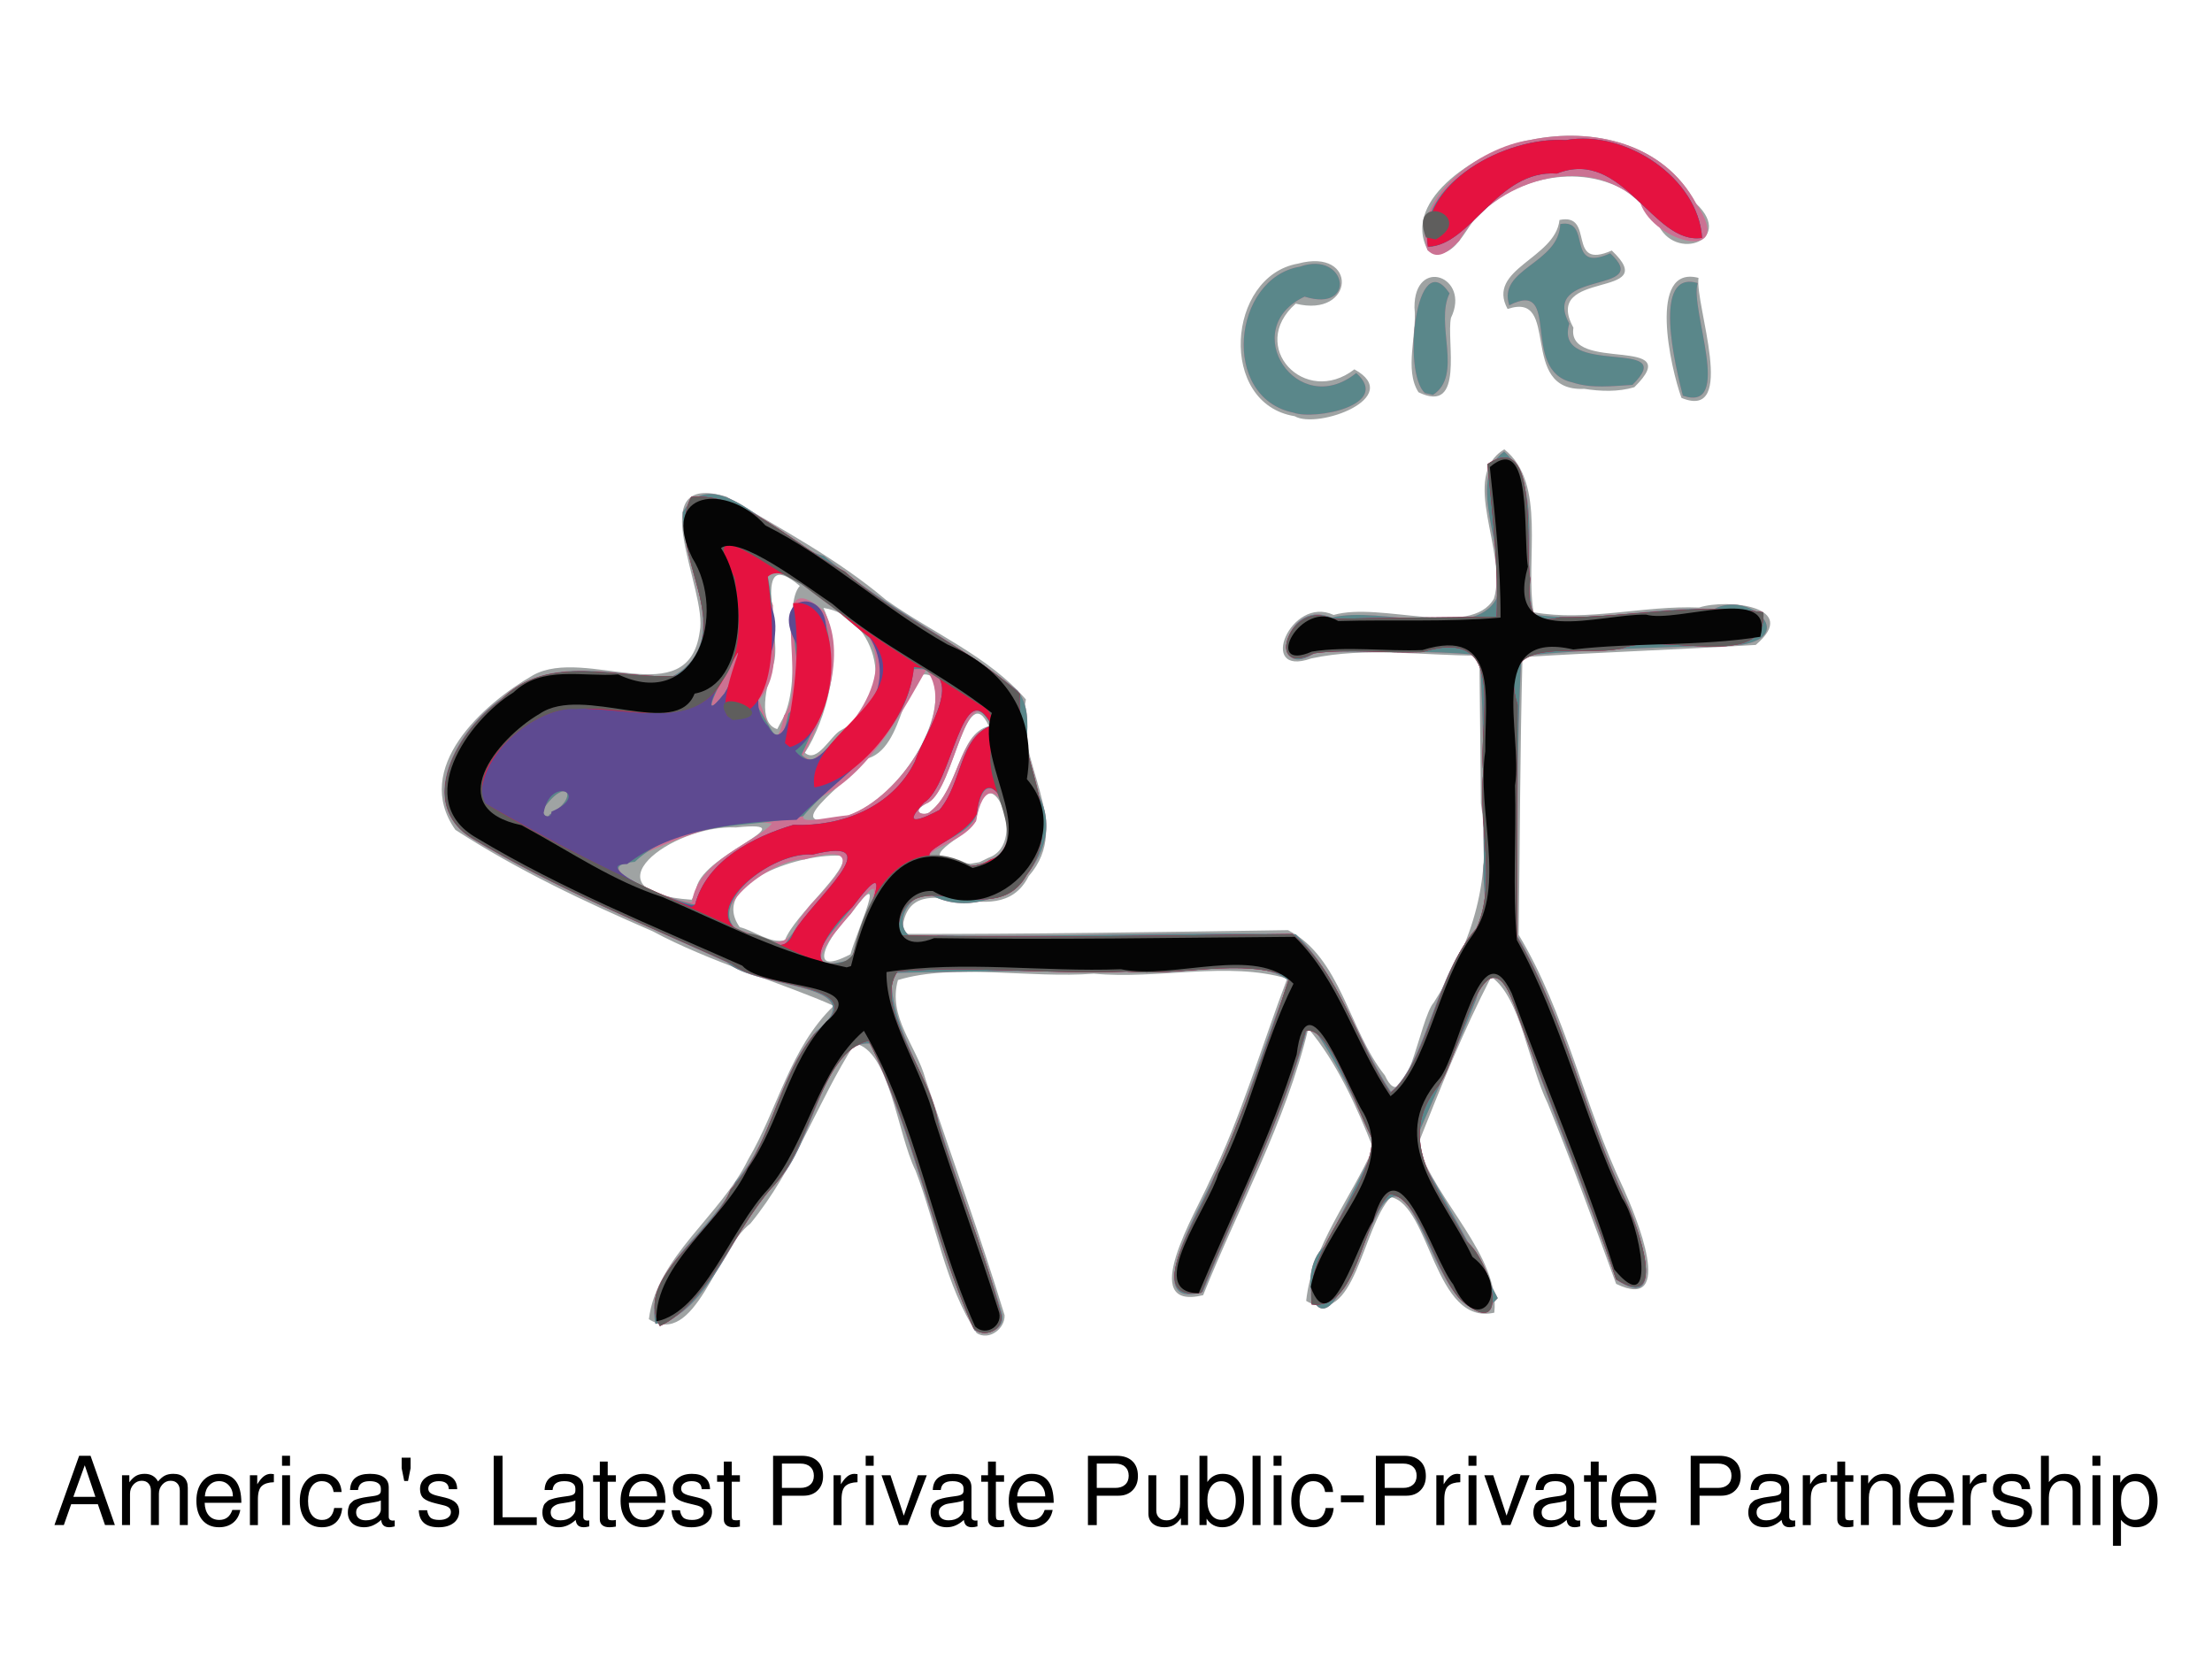 <?xml version="1.0" encoding="UTF-8" standalone="no"?>
<!-- Created with Inkscape (http://www.inkscape.org/) -->
<svg id="svg2985" xmlns:rdf="http://www.w3.org/1999/02/22-rdf-syntax-ns#" xmlns="http://www.w3.org/2000/svg" height="768px" width="1024px" version="1.1" xmlns:cc="http://creativecommons.org/ns#" xmlns:dc="http://purl.org/dc/elements/1.1/">
 <defs id="defs2987"></defs>
 <g id="layer1">
  <g id="g3010" transform="translate(22.359,-24)">
   <path id="path3024" fill="#9fa3a3" d="m429.75,641.11c-14.449-21.963-18.746-50.409-28.274-75.191-8.506-17.278-12.001-55.804-28.104-58.855-17.318,27.071-27.692,58.193-48.341,83.342-15.808,12.076-25.418,57.689-47.017,44.301,3.622-28.896,33.296-48.002,45.997-73.991,13.699-23.225,19.273-51.576,39.586-71.108-21.761-9.767-58.069-20.537-83.737-34.465-31.489-13.628-62.615-28.311-91.408-46.986-20.2-28.607,12.625-58.187,36.006-71.609,24.417-13.533,71.786,18.111,77.106-20.101,3.981-19.01-27.811-74.64,12.419-62.49,25.262,14.914,51.234,28.696,73.761,47.709,21.473,15.33,47.551,26.046,64.82,46.139-5.979,28.266,22.729,57.458,1.268,81.819-14.787,29.303-56.553-9.709-58.685,26.721,59.584,0.073,119.18-0.854,178.75-1.757,24.513,12.62,28.123,46.406,44.855,67.248,9.633,21.166,16.089-26.507,22.586-33.667,18.457-28.956,27.063-57.308,21.866-92.314-0.227-22.786-0.471-45.573-0.706-68.359-25.931,0.073-52.493-4.176-77.905,1.323-25.284,9.024-9.5-29.491,10.45-20.146,21.829-6.299,63.458,11.018,74.173-7.523,6.582-21.594-16.191-56.562,4.83-69.153,19.883,15.872,9.431,51.405,13.56,75.418,24.778,4.474,51.126-3.231,76.565-2.174,12.913-4.196,47.384-0.62,26.263,17.307-35.935,2.172-72.015,3.395-107.98,5.663-1.137,42.834-1.207,85.69-1.766,128.53,21.847,36.404,30.168,79.043,48.432,117.25,5.801,12.751,24.542,57.817-3.315,44.354-10.177-27.86-20.438-55.926-31.676-83.549-8.832-17.989-12.482-49.139-26.151-58.582-12.966,25.029-23.613,51.53-33.977,77.76,8.346,26.387,38.149,51.391,35.408,77.7-27.765,6.295-29.646-49.831-47.905-53.5-13.248,13.703-16.662,61.528-39.192,48.033,2.764-25.681,20.738-47.298,30.972-70.718-7.53-19.182-16.936-39.943-29.986-55.34-10.39,43.213-32.237,82.462-48.675,123.43-31.05,7.547-3.298-38.421,2.809-52.413,14.864-30.145,24.346-63.312,36.104-94.132-27.123-8.184-60.244,0.505-89.542-2.301-29.373,2.328-64.769-4.938-90.653,2.953-4.867,17.108,8.543,30.341,12.759,45.908,12.274,36.368,25.385,72.614,36.602,109.24,0.321,6.247-7.252,11.997-12.951,8.271zm-58.39-175.36c3.206-11.769,18.373-43.636-0.026-18.488-9.286,8.842-21.96,30.022,0.026,18.488zm-30.36-6.52c4.493-11.796,30.201-32.63,26.691-38.983-17.723-1.818-62.389,12.162-47.608,32.953,6.5,1.546,14.251,7.849,20.917,6.03zm-41.04-22.845c-0.198-15.922,53.893-32.992,18.41-29.333-29.94-1.412-71.162,30.107-20.539,33.457l2.129-4.124zm135.16-15.246c20.049-6.873-1.202-51.586-5.668-17.057-9.878,11.444-30.806,17.594-2.539,19.769l4.168-0.722,4.04-1.989zm-183.12-9.57zm118.7-10.178c23.482-8.12,46.791-45.822,38.217-64.348-13.789-7.194-11.201,34.651-30.92,38.389-6.182,9.974-45.82,36.135-7.297,25.959zm37.629-1.745c13.538-10.352,12.75-35.943,27.097-39.493-10.425-22.658-16.208,28.095-27.919,35.296-9.829,4.602-1.301,6.82,0.822,4.197zm-168.33-8.64zm-14-10zm140.84-18.925c27.472-14.223,16.556-53.025-7.99-56.649,10.244,22.073,0.795,52.579-8.595,67.041,5.704,5.07,11.834-7.836,16.585-10.392zm-125.34,8.92zm99-15.281c8.713-18.907-0.529-51.751,7.407-60.475-22.877-19.292-8.447,21.04-11.912,35.3-3.814,11.196-7.73,28.259,1.46,30.977l3.045-5.801h-0zm-29.5-10.4zm5-67.26zm261-61.387c-35.549-5.692-31.504-64.84,1.482-70.628,28.114-7.618,26.402,25.368-1.01,18.522-22.485,19.785,4.266,48.107,27.149,30.41,23.5,12.94-17.05,27.95-27.62,21.7zm179.05-8.471c-5.053-13.784-15.787-61.69,7.88-55.566-1.744,12.132,18.356,66.38-7.88,55.566zm-121.74-2.619c-6.724-10.37-0.564-26.886-1.867-39.238-0.107-23.868,26.237-14.334,16.891,4.822-2.215,10.679,6.49,44.953-15.024,34.416zm76.69-1.58c-30.915,1.5-10.437-45.44-35.447-36.958-10.115-18.547,22.165-23.319,24.022-41.215,16.816-3.5,2.84,23.564,24.218,14.146,24.216,22.893-32.871,8.15-17.767,35.725-3.373,21.181,53.078,3.083,28.197,27.554-7.504,2.237-15.564,1.937-23.223,0.747zm-72.343-64.056c-12.879-24.068,25.133-47.085,47.455-51.179,29-5.962,61.685,1.46,76.688,29.464,18.859,17.703-12.377,27.977-18.566,7.005-17.688-24.918-53.026-24.501-75.804-7.174-11.561,4.664-15.074,29.124-29.773,21.883z"/>
   <path id="path3022" fill="#cb7293" d="m428.69,639.75c-19.315-42.893-27.998-90.029-48.193-132.64-21.98-1.623-26.183,48.009-43.481,64.097-19.144,18.609-31.047,62.002-55.935,65.654-5.335-25.255,26.942-43.196,37.006-65.688,17.936-20.418,19.676-49.058,37.421-69.765,27.882-22.706-27.639-19.231-41.392-31.963-39.714-18.124-80.246-34.602-117.75-57.148-27.206-16.487-6.283-51.784,14.206-65.374,20.88-20.009,52.122-9.908,77.668-9.414,30.255-15.895,4.912-51.889,5.489-76.412,15.028-25.877,44.755,15.666,65.218,20.222,28.023,23.478,61.426,39.698,89.799,62.432,10.229,13.367-1.643,32.332,8.244,45.624,19.202,30.533-20.883,65.969-50.464,47.787-15.775,5.819-15.044,27.522,5.37,19.848,55.189,0.913,110.5-1.779,165.6-0.486,20.297,19.502,28.382,49.417,44.05,72.911,16.688-13.486,20.962-57.566,41.381-77.141,4.423-7.581,0.428-19.921,1.65-29.313-0.566-31.893,0.287-63.876-1.948-95.688-24.9-2.489-50.125-1.164-75.168-1.788-22.627,16.13-15.993-25.1,6.652-15.6,22.936-5.657,65.338,11.211,76.207-8.659,6.139-21.415-15.14-54.401,3.612-68.223,18.816,16.611,7.896,51.518,13.356,75.366,27.259,4.227,56.031-3.586,83.923-2.498,16.216-8.472,38.184,12.373,12.821,16.58-34.02,1.221-68.194,1.869-102.06,5.152-2.453,42.97-1.487,86.108-2.244,129.15,22.663,38.804,31.528,83.843,51.21,124.15,5.332,11.542,18.878,51.815-5.05,35.468-13.831-40.668-31.038-80.311-44.908-121.08-3.942-14.006-13.891-32.184-19.89-8.868-8.894,22.974-19.699,45.127-29.119,67.896,13.56,23.218,26.788,46.828,39.024,70.602-19.114,21.454-31.085-30.803-42.812-44.429-12.378-13.622-19.488,30.096-29.253,39.653-12.865,26.532-21.665-9.161-7.295-19.982,7.434-15.134,15.109-30.148,22.669-45.219-8.23-20.19-18.332-40.554-30.628-57.868-11.396,43.414-32.621,83.416-49.237,124.97-29.677,9.102-0.852-39.788,5.139-53.039,14.529-29.112,22.504-61.043,34.995-90.821-17.213-13.137-49.464-1.178-72.593-4.786-37.078,0.284-74.176-0.103-111.24,1.049-2.844,22.158,17.168,48.025,22.242,72.08,9.075,28.659,19.872,56.819,28.495,85.567,2.069,7.337-7.52,10.938-12.797,7.639zm-56.69-171.68c4.209-15.879,21.289-50.849-0.653-20.889-8.502,10.196-25.917,28.85,0.653,20.889zm-18.89-25.57c14.988-14.954,24.86-28.793-3.076-20.627-14.3-1.198-52.067,27.061-26.197,33.9,10.438,5.764,19.292,7.624,23.669-5.987l2.822-3.74,2.781-3.546zm-55.11-0.9c2.32-19.346,30.558-28.194,36.956-36.361-24.503-3.842-50.676,10.703-68.808,17.889-11.508,6.237,29.624,19.874,31.853,18.472zm135.3-18.209c24.206-6.076,2.438-54.901-3.831-19.249-7.764,13.018-38.486,15.176-8.092,20.165,3.93,0.783,8.224,0.861,11.923-0.915zm-168.52-5.225zm-11.606-8.656zm117.24-8.125c23.97-8.353,50.829-48.99,35.995-67.354-8.792,15.419-25.462,47.515-48.097,58.573-19.694,16.171-2.512,10.157,12.102,8.781zm-138.41-0.29c14.003-7.772,8.183-18.078-2.4-3.189-2.315,1.19,1.269,6.071,2.4,3.189zm176.33-1.441c13.602-10.884,13.018-37.529,28.671-38.992-12.003-26.353-17.192,27.741-29.493,34.794-9.829,4.602-1.302,6.82,0.822,4.197zm-147.18-13.3zm-58.304-1.784zm26.15-1.12zm91-1.318zm26.601-1.669zm-61.637-3.91zm70.04-1.71c22.423-16.207,45.197-51.803,9.547-68.647-12.486-8.176-39.985-35.284-29.089-1.895-0.38,14.982,4.262,31.316-6.612,43.853,4.328,8.943,7.676,28.179,11.76,7.091,11.814-13.662-9.648-73.146,18.584-48.243,12.233,22.36-3.351,54.838-9.947,66.829-0.956-0.882,5.698,4.136,5.756,1.012zm-113.09-1.728zm18.89-6.3zm19.262-1.863zm19.44-2.94zm14.5-2.531zm-2.819-14.569zm4.263-8.819zm0.439-60.174zm260.57-60.87c-33.977-6.924-28.252-62.376,2.947-67.591,21.717-7.715,26.606,21.521,2.171,13.879-31.301,14.73-3.514,57.441,23.911,35.348,16.683,14.902-19.198,21.951-29.029,18.364zm180.22-7.859c-3.502-13.747-14.404-58.458,6.887-52.14-3.839,11.709,16.772,60.155-6.887,52.14zm-119.35-1.188c-10.75-9.425-4.125-69.208,11.353-46.186-6.936,14.087,6.467,37.899-7.67,46.998l-3.683-0.811zm68.146-4.985c-24.425-5.436-4.67-48.182-29.135-35.673-5.671-16.994,22.989-19.194,23.595-37.614,15.131-2.726,2.061,23,23.159,13.548,20.607,19.224-32.777,7.097-18.978,32.559-7.654,25.48,52.004,5.875,29.233,28.36-9.24,0.512-18.923,1.835-27.875-1.18zm-67.016-61.301c-7.733-23.797,23.774-47.61,47.666-50.941,29-5.962,61.685,1.46,76.688,29.464,19.073,27.608-19.133,18.53-25.79-0.148-24.257-24.614-68.591-10.298-83.951,17.506-3.558,3.509-9.507,9.808-14.612,4.118z"/>
   <path id="path3020" fill="#5a878a" d="m428.69,639.75c-19.315-42.893-27.998-90.029-48.193-132.64-21.98-1.623-26.183,48.009-43.481,64.097-19.144,18.609-31.047,62.002-55.935,65.654-5.335-25.255,26.942-43.196,37.006-65.688,17.936-20.418,19.676-49.058,37.421-69.765,27.882-22.706-27.639-19.231-41.392-31.963-39.714-18.124-80.246-34.602-117.75-57.148-27.206-16.487-6.283-51.784,14.206-65.374,20.88-20.009,52.122-9.908,77.668-9.414,30.255-15.895,4.912-51.889,5.489-76.412,15.028-25.877,44.755,15.666,65.218,20.222,28.023,23.478,61.426,39.698,89.799,62.432,10.229,13.367-1.643,32.332,8.244,45.624,19.202,30.533-20.883,65.969-50.464,47.787-15.775,5.819-15.044,27.522,5.37,19.848,55.189,0.913,110.5-1.779,165.6-0.486,20.297,19.502,28.382,49.417,44.05,72.911,16.688-13.486,20.962-57.566,41.381-77.141,4.423-7.581,0.428-19.921,1.65-29.313-0.566-31.893,0.287-63.876-1.948-95.688-24.9-2.489-50.125-1.164-75.168-1.788-22.627,16.13-15.993-25.1,6.652-15.6,22.936-5.657,65.338,11.211,76.207-8.659,6.139-21.415-15.14-54.401,3.612-68.223,18.816,16.611,7.896,51.518,13.356,75.366,27.259,4.227,56.031-3.586,83.923-2.498,16.216-8.472,38.184,12.373,12.821,16.58-34.02,1.221-68.194,1.869-102.06,5.152-2.453,42.97-1.487,86.108-2.244,129.15,22.663,38.804,31.528,83.843,51.21,124.15,5.332,11.542,18.878,51.815-5.05,35.468-13.831-40.668-31.038-80.311-44.908-121.08-3.942-14.006-13.891-32.184-19.89-8.868-8.894,22.974-19.699,45.127-29.119,67.896,13.56,23.218,26.788,46.828,39.024,70.602-19.114,21.454-31.085-30.803-42.812-44.429-12.378-13.622-19.488,30.096-29.253,39.653-12.865,26.532-21.665-9.161-7.295-19.982,7.434-15.134,15.109-30.148,22.669-45.219-8.23-20.19-18.332-40.554-30.628-57.868-11.396,43.414-32.621,83.416-49.237,124.97-29.677,9.102-0.852-39.788,5.139-53.039,14.529-29.112,22.504-61.043,34.995-90.821-17.213-13.137-49.464-1.178-72.593-4.786-37.078,0.284-74.176-0.103-111.24,1.049-2.844,22.158,17.168,48.025,22.242,72.08,9.075,28.659,19.872,56.819,28.495,85.567,2.069,7.337-7.52,10.938-12.797,7.639zm-56.69-171.68c2.231-12.652,24.465-55.317,1.449-25.689-7.335,9.897-33.128,34.816-1.449,25.689zm-27.1-12.16c8.328-14.808,46.253-45.739,8.827-36.292-24.609-1.144-61.691,35.314-18.957,40.546,5.315,6.403,7.472-2.126,10.13-4.254zm-45.48-13.16c5.426-20.411,26.887-31.306,45.479-36.899,22.73,0.811,46.79-8.209,56.628-30.286,6.053-14.115,25.015-43.657-1.199-41.773-2.234,30.886-33.052,46.971-50.808,67.995-25.413,6.083-56.955,1.481-77.995,21.185-25.553,2.106,21.484,19.373,27.894,19.778zm133.88-19.359c24.864-3.951,1.317-57.704-3.513-22.569-3.996,13.794-40.36,17.682-12.281,22.157,4.902,2.156,10.829,2.694,15.793,0.412zm-168.52-5.225zm-11.606-8.656zm159.39-10.553c10.968-12.239,8.47-33.74,24.239-38.726-13.786-26.331-18.153,27.333-31.378,35.307-11.751,12.482,0.658,6.916,7.139,3.418zm-180.56,2.13c14.003-7.772,8.183-18.078-2.4-3.189-2.315,1.19,1.269,6.071,2.4,3.189zm29.149-14.741zm-58.304-1.784zm26.15-1.12zm91-1.318zm26.601-1.669zm-61.637-3.91zm82.75-13.29c11.356-8.898,26.838-30.627,13.671-43.014-14.31-11.12-33.47-30.7-48.99-32.49,5.054,20.422,2.93,46.113-4.736,62.58,7.221,9.094,10.488,25.78,14.958,4.004,14.048-12.247-11.796-64.608,14.311-48.316,12.619,22.594-2.143,54.605-8.222,67.359,6.857,7.961,13.476-7.036,19.002-10.128zm-125.8,9.856zm18.89-6.31zm19.262-1.863zm19.44-2.94zm14.5-2.531zm-0.948-14.541c7.1-11.234,9.624-30.592,1.328-9.773-1.526,1.116-14.778,26.652-1.328,9.773zm4.04-65.098zm259.36-64.79c-33.977-6.924-28.252-62.376,2.947-67.591,21.717-7.715,26.606,21.521,2.171,13.879-31.301,14.73-3.514,57.441,23.911,35.348,16.683,14.902-19.198,21.951-29.029,18.364zm180.22-7.859c-3.502-13.747-14.404-58.458,6.887-52.14-3.839,11.709,16.772,60.155-6.887,52.14zm-119.35-1.188c-10.75-9.425-4.125-69.208,11.353-46.186-6.936,14.087,6.467,37.899-7.67,46.998l-3.683-0.811zm68.146-4.985c-24.425-5.436-4.67-48.182-29.135-35.673-5.671-16.994,22.989-19.194,23.595-37.614,15.131-2.726,2.061,23,23.159,13.548,20.607,19.224-32.777,7.097-18.978,32.559-7.654,25.48,52.004,5.875,29.233,28.36-9.24,0.512-18.923,1.835-27.875-1.18zm-66.558-62.624c-7.102-28.412,36.217-51.464,63.596-49.525,27.949-4.927,61.366,17.736,63.083,45.263-22.856,3.457-36.43-42.111-67.199-29.781-27.585-1.762-39.547,32.702-59.48,34.043z"/>
   <path id="path3018" fill="#5e4a91" d="m428.25,638.75c-19.111-43.085-27.071-90.712-48.497-132.9-22.508,4.904-26.544,49.856-45.011,68.209-17.292,19.737-29.774,53.541-51.627,63.828-12.235-22.582,24.894-42.287,32.749-63.184,19.24-20.665,21.21-50.088,38.734-71.941,31.076-24.424-23.127-20.157-38.198-32.592-40.41-18.165-81.464-35.075-119.59-57.799-27.284-16-6.992-50.434,12.703-64.297,21.71-22.352,54.859-9.346,81.511-11.243,30.645-21.137-6.674-57.261,6.589-82.79,24.121-2.436,48.677,23.148,71.075,34.546,24.915,21.838,56.709,34.512,81.126,56.703-2.358,27.933,22.233,58.945,3.082,83.808-15.904,28.345-57.23-10.837-59.898,27.842,60.958,1.298,122.03,0.158,182.94-0.564,22.109,17.814,29.417,49.93,45.37,73.566,16.82-12.633,21.477-55.602,39.74-76.073,9.681-20.71,0.703-48.748,3.244-72.235-2.693-24.463,12.33-68.399-28.342-55.728-16.549,0.611-34.071-1.701-50.093,0.574-23.549,11.621-10.957-25.754,8.295-15.988,25.446-0.528,50.898-0.67,76.348-0.995,0.834-23.684-1.865-47.172-4.301-70.613,24.076-16.403,17.123,37.567,19.822,53.087-1.001,11.552-0.677,21.771,13.745,17.815,31.279,0.151,63.297-6.88,94.177-2.341,1.998,27.612-46.768,9.098-65.442,16.728-20.194,4.616-58.848-8.573-48.334,26.096-0.253,35.893-0.121,71.788-0.171,107.68,22.444,38.246,31.121,82.735,50.517,122.53,5.196,11.307,19.767,50.964-4.728,35.737-14.269-43.145-32.122-85.114-47.541-127.88-14.064-37.164-24.597,24.931-34.504,38.074-20.948,25.268,0.089,48.35,12.595,72.057,11.878,9.515,21.159,47.587-2.194,27.512-12.495-12.553-18.9-47.944-33.183-49.24-13.679,13.692-14.489,53.789-36.081,51.135-3.31-27.298,26.829-50.271,28.002-76.779-7.491-13.982-19.839-52.996-30.832-49.846-11.301,42.196-31.966,80.95-48.262,121.22-28.902,4.532,1.07-38.596,5.858-53.059,13.814-30.09,24.82-62.18,34.929-93.139-22.03-8.883-50.832-0.211-75.467-2.492-35.315,1.483-70.692-2.874-105.92-0.073-11.87,16.37,15.944,47.872,18.601,69.944,9.082,29.945,21.468,58.912,29.309,89.177,1.213,7.025-8.249,11.101-12.844,5.927zm-55.535-173.25c4.863-14.568,21.501-50.959-0.451-21.643-10.461,9.329-27.009,32.91-0.628,24.845l1.07-3.2zm-27.812-9.59c8.328-14.808,46.253-45.739,8.827-36.292-21.178-2.061-62.041,32.781-22.728,39.265,5.746,3.367,11.022,4.471,13.901-2.973zm-45.49-13.16c5.426-20.411,26.887-31.306,45.479-36.899,22.473,0.892,45.682-8.107,56.27-29.185,4.651-14.524,26.158-41.914-0.441-43.892-3.164,31.953-33.906,50.131-54.303,70.75-26.685,0.93-57.417,4.15-78.423,20.476-19.628,0.113,31.12,22.279,31.418,18.75zm136.76-20.866c21.224-6.078-2.497-55.642-6.395-21.061-8.328,14.947-40.041,18.961-7.628,23.717,4.779,0.999,9.964,0.1,14.023-2.656zm-171.63-2.971zm-11.377-9.403zm159.39-10.553c10.62-12.703,9.187-33.527,24.235-39.204-13.571-25.584-18.34,27.829-31.374,35.786-11.751,12.482,0.658,6.916,7.139,3.418zm-179.65,0.79c18.526-7.838-0.542-17.098-3.599,0.619,0.206,2.013,3.756,2.32,3.599-0.619zm30.09-11.45zm-60-3.3zm133,0.441zm-107.44-1.536zm117.59-2.341zm-25.762,0.014zm-34.966-5.245zm82.29-13.08c26.232-16.107,21.093-48.805-6.326-59.662-12.308-10.326-36.294-27.783-27.012,0.351,9.564,21.329-15.693,41.252-1.033,56.371,8.945,17.087,16.832-28.961,12.764-38.861-12.758-22.128,15.874-27.108,13.971-3.432,4.048,18.977-0.088,42.592-14.307,53.588,9.142,10.847,14.901-3.362,21.943-8.355zm-125.8,9.856zm18.89-6.31zm18.977-1.357zm43.22,1.12zm-23-4.024zm14.325-2.193zm-1.273-15.415c7.325-11.777,9.437-30.452,1.042-9.411-2.446,1.41-14.242,26.073-1.042,9.411zm4.046-65.11zm321.56-141.65c-4.254-29.804,36.197-51.04,63.84-49.318,27.949-4.927,61.366,17.736,63.083,45.263-22.856,3.457-36.43-42.111-67.199-29.781-27.648-2.049-39.742,33.49-59.723,33.836z"/>
   <path id="path3016" fill="#e51240" d="m428.25,638.75c-19.111-43.085-27.071-90.712-48.497-132.9-22.508,4.904-26.544,49.856-45.011,68.209-17.292,19.737-29.774,53.541-51.627,63.828-12.235-22.582,24.894-42.287,32.749-63.184,19.24-20.665,21.21-50.088,38.734-71.941,31.076-24.424-23.127-20.157-38.198-32.592-40.41-18.165-81.464-35.075-119.59-57.799-27.284-16-6.992-50.434,12.703-64.297,21.71-22.352,54.859-9.346,81.511-11.243,30.645-21.137-6.674-57.261,6.589-82.79,24.121-2.436,48.677,23.148,71.075,34.546,24.915,21.838,56.709,34.512,81.126,56.703-2.358,27.933,22.233,58.945,3.082,83.808-15.904,28.345-57.23-10.837-59.898,27.842,60.958,1.298,122.03,0.158,182.94-0.564,22.109,17.814,29.417,49.93,45.37,73.566,16.82-12.633,21.477-55.602,39.74-76.073,9.681-20.71,0.703-48.748,3.244-72.235-2.693-24.463,12.33-68.399-28.342-55.728-16.549,0.611-34.071-1.701-50.093,0.574-23.549,11.621-10.957-25.754,8.295-15.988,25.446-0.528,50.898-0.67,76.348-0.995,0.834-23.684-1.865-47.172-4.301-70.613,24.076-16.403,17.123,37.567,19.822,53.087-1.001,11.552-0.677,21.771,13.745,17.815,31.279,0.151,63.297-6.88,94.177-2.341,1.998,27.612-46.768,9.098-65.442,16.728-20.194,4.616-58.848-8.573-48.334,26.096-0.253,35.893-0.121,71.788-0.171,107.68,22.444,38.246,31.121,82.735,50.517,122.53,5.196,11.307,19.767,50.964-4.728,35.737-14.269-43.145-32.122-85.114-47.541-127.88-14.064-37.164-24.597,24.931-34.504,38.074-20.948,25.268,0.089,48.35,12.595,72.057,11.878,9.515,21.159,47.587-2.194,27.512-12.495-12.553-18.9-47.944-33.183-49.24-13.679,13.692-14.489,53.789-36.081,51.135-3.31-27.298,26.829-50.271,28.002-76.779-7.491-13.982-19.839-52.996-30.832-49.846-11.301,42.196-31.966,80.95-48.262,121.22-28.902,4.532,1.07-38.596,5.858-53.059,13.814-30.09,24.82-62.18,34.929-93.139-22.03-8.883-50.832-0.211-75.467-2.492-35.315,1.483-70.692-2.874-105.92-0.073-11.87,16.37,15.944,47.872,18.601,69.944,9.082,29.945,21.468,58.912,29.309,89.177,1.213,7.025-8.249,11.101-12.844,5.927zm-55.535-173.25c4.863-14.568,21.501-50.959-0.451-21.643-10.461,9.329-27.009,32.91-0.628,24.845l1.07-3.2zm-27.812-9.59c8.328-14.808,46.253-45.739,8.827-36.292-21.178-2.061-62.041,32.781-22.728,39.265,5.746,3.367,11.022,4.471,13.901-2.973zm-45.49-13.16c5.426-20.411,26.887-31.306,45.479-36.899,22.473,0.892,45.682-8.107,56.27-29.185,4.651-14.524,26.158-41.914-0.441-43.892-1.838,24.05-26.756,52.609-46.082,55.728-3.972-25.216,48.808-40.961,26.159-68.988-13.27-9.47-38.87-37.13-47.74-28.51,2.627,19.154,6.745,65.311-18.705,64.457-5.245-9.615,14.027-46.891-0.491-19.666-11.329,26.076-40.924,16.916-64.376,16.365-22.693-3.908-52.229,22.424-48.524,43.096,31.395,17.963,63.296,34.917,96.805,48.684l1.64-1.187zm41.58-74.75c3.761-19.608,7.839-43.296,3.78-64.742,24.584-3.287,23.136,59.571-1.467,66.593l-2.31-1.85zm95.181,53.884c21.224-6.078-2.497-55.642-6.395-21.061-8.328,14.947-40.041,18.961-7.628,23.717,4.779,0.999,9.964,0.1,14.023-2.656zm-23.612-22.926c10.62-12.703,9.187-33.527,24.235-39.204-13.571-25.584-18.34,27.829-31.374,35.786-11.751,12.482,0.658,6.916,7.139,3.418zm-95.47-119.13zm321.56-141.64c-4.254-29.804,36.197-51.04,63.84-49.318,27.949-4.927,61.366,17.736,63.083,45.263-22.856,3.457-36.43-42.111-67.199-29.781-27.648-2.049-39.742,33.49-59.723,33.836z"/>
   <path id="path3014" fill="#5f5e5d" d="m428.25,638.75c-19.111-43.085-27.071-90.712-48.497-132.9-22.508,4.904-26.544,49.856-45.011,68.209-17.292,19.737-29.774,53.541-51.627,63.828-12.235-22.582,24.894-42.287,32.749-63.184,19.24-20.665,21.21-50.088,38.734-71.941,31.076-24.424-23.127-20.157-38.198-32.592-40.41-18.165-81.464-35.075-119.59-57.799-27.284-16-6.992-50.434,12.703-64.297,21.71-22.352,54.859-9.346,81.511-11.243,30.645-21.137-6.674-57.261,6.589-82.79,24.121-2.436,48.677,23.148,71.075,34.546,24.915,21.838,56.709,34.512,81.126,56.703-2.358,27.933,22.233,58.945,3.082,83.808-15.904,28.345-57.23-10.837-59.898,27.842,60.958,1.298,122.03,0.158,182.94-0.564,22.109,17.814,29.417,49.93,45.37,73.566,16.82-12.633,21.477-55.602,39.74-76.073,9.681-20.71,0.703-48.748,3.244-72.235-2.693-24.463,12.33-68.399-28.342-55.728-16.549,0.611-34.071-1.701-50.093,0.574-23.549,11.621-10.957-25.754,8.295-15.988,25.446-0.528,50.898-0.67,76.348-0.995,0.834-23.684-1.865-47.172-4.301-70.613,24.076-16.403,17.123,37.567,19.822,53.087-1.001,11.552-0.677,21.771,13.745,17.815,31.279,0.151,63.297-6.88,94.177-2.341,1.998,27.612-46.768,9.098-65.442,16.728-20.194,4.616-58.848-8.573-48.334,26.096-0.253,35.893-0.121,71.788-0.171,107.68,22.444,38.246,31.121,82.735,50.517,122.53,5.196,11.307,19.767,50.964-4.728,35.737-14.269-43.145-32.122-85.114-47.541-127.88-14.064-37.164-24.597,24.931-34.504,38.074-20.948,25.268,0.089,48.35,12.595,72.057,11.878,9.515,21.159,47.587-2.194,27.512-12.495-12.553-18.9-47.944-33.183-49.24-13.679,13.692-14.489,53.789-36.081,51.135-3.31-27.298,26.829-50.271,28.002-76.779-7.491-13.982-19.839-52.996-30.832-49.846-11.301,42.196-31.966,80.95-48.262,121.22-28.902,4.532,1.07-38.596,5.858-53.059,13.814-30.09,24.82-62.18,34.929-93.139-22.03-8.883-50.832-0.211-75.467-2.492-35.315,1.483-70.692-2.874-105.92-0.073-11.87,16.37,15.944,47.872,18.601,69.944,9.082,29.945,21.468,58.912,29.309,89.177,1.213,7.025-8.249,11.101-12.844,5.927zm-55.535-173.25c5.245-26.893,23.469-58.03,54.779-40.544,29.648-4.117,10.343-29.927,8.783-46.542-1.6-9.499,6.126-23.514-5.402-28.415-27.937-17.784-56.129-35.297-82.286-55.741-12.501-5.029-49.248-35.897-30.819-2.856,2.131,16.147,4.569,34.123-5.947,48.043-13.786,24.251-44.16,10.74-67.763,12.829-19.535-1.466-50.859,26.416-41.606,43.733,38.761,23.066,79.893,41.608,121.04,59.992,14.127,1.159,39.55,23.513,49.225,9.5zm-17.475-76.261zm-0.674-11.532zm-40.11-22.161c-10.51-15.811,28.086,0.26,2.367,1.794l-2.367-1.794zm440.17-220.62zm-116.88-1.01c-8.315-21.648,23.768-9.943,4.535,0.922l-4.535-0.922z"/>
   <path id="path3012" fill="#050505" d="m429.03,638.03c-19.942-44.405-26.872-94.473-51.455-136.84-21.759,18.837-25.775,51.181-44.286,73.265-17.256,18.045-29.794,56.918-51.842,61.254-0.537-27.287,30.949-46.303,42.457-70.997,14.889-21.056,18.277-48.287,36.294-67.835,22.592-18.782-29.166-14.446-38.949-25.864-41.551-18.455-83.836-35.598-122.89-59.065-29.872-16.91-4.427-54.253,16.977-67.391,13.226-12.697,32.148-7.098,48.456-8.341,36.441,17.225,50.542-28.233,34.294-54.01-15.375-31.486,16.287-34.731,33.861-14.983,30.198,15.16,54.918,38.597,84.324,55.138,26.804,11.241,41.503,32.988,36.74,62.318,24.08,27.746-12.734,69.949-43.576,51.781-18.374-1.108-23.33,31.52,0.656,21.823,55.622,0.832,111.42-0.225,166.92-0.597,20.386,19.707,28.284,50.187,44.352,73.768,16.799-12.939,21.948-53.133,38.045-74.662,15.815-22.283,1.646-57.536,5.813-84.975-0.338-23.572,6.739-58.061-29.102-46.885-16.849,0.69-35.032-1.905-51.154,0.706-23.04,10.029-5.19-25.011,12.175-14.139,25.022-0.754,50.231,0.587,75.137-1.603,0.144-23.362-2.529-46.544-4.952-69.669,19.899-16.982,15.277,32.23,17.634,46.075-10.906,38.105,32.786,21.801,54.754,22.235,14.211,4.061,59.66-14.313,52.836,10.247-28.281,4.545-57.873,2.527-86.583,5.881-41.231-9.591-23.207,38.729-26.97,62.966,0.596,23.764-1.172,48.185,0.855,71.552,20.852,37.765,30.473,80.516,48.746,119.55,7.854,10.901,16.917,57.762-3.675,32.9-13.764-43.275-31.891-85.09-47.435-127.77-14.66-31.445-24.165,28.035-33.395,39.356-25.644,28.989,2.434,55.382,15.162,82.598,19.264,14.694,2.937,38.952-8.861,12.806-10.25-13.077-25.573-69.366-37.173-29.274-6.8,9.189-19.558,56.171-28.802,30.391,5.212-27.657,39.762-52.375,24.467-80.489-7.716-11.972-26.119-65.477-31.001-27.048-11.833,38.125-30.033,73.835-45.318,110.48-25.788-0.354,5.055-40.562,9.066-55.294,14.619-28.13,20.675-59.837,34.813-88.011-17.551-18.04-54.895-1.615-79.95-6.691-36.079,1.378-72.769-4.195-108.47,1.306-0.37,22.024,16.832,45.561,22.35,68.52,9.428,29.457,20.194,58.521,29.447,87.989,2.84,6.925-5.68,12.613-10.805,7.526zm-57.44-166.8c7.015-28.033,20.835-64.47,56.338-45.409,36.758-9.119,0.054-47.267,8.882-71.759-23.25-18.4-51.13-30.8-73.81-50.51-13.3-8.903-43.358-32.049-51.595-25.844,12.465,18.934,11.944,63.105-12.214,67.387-8.381,21.535-51.601-4.379-71.691,9.316-20.33,11.812-45.374,43.917-8.418,51.6,23.735,12.879,42.041,25.725,65.278,33.268,27.92,11.957,55.296,26.495,85.246,32.542l1.981-0.585h0zm-56.09-118.23zm439.67-220.31zm-114.92,0.65z"/>
  </g>
  <g id="text3033" style="letter-spacing:0px;word-spacing:0px;" font-weight="normal" font-size="44px" font-style="normal" font-stretch="normal" line-height="125%" font-variant="normal" font-family="FreeSans" fill="#000">
   <path id="path3038" style="" d="m45.308,696.36-12.364,0-3.388,9.636-4.356,0,11.44-32.076,5.28,0,11.264,32.076-4.576,0-3.3-9.636m-1.144-3.432-4.928-14.608-5.28,14.608,10.208,0"/>
   <path id="path3040" style="" d="m56.484,682.94,3.388,0,0,3.256c0.997-1.379,2.039-2.376,3.124-2.992,1.115-0.616,2.435-0.924,3.96-0.924,2.845,0,4.913,1.173,6.204,3.52,1.085-1.291,2.156-2.2,3.212-2.728,1.056-0.528,2.347-0.792,3.872-0.792,2.141,0,3.784,0.557,4.928,1.672,1.173,1.085,1.76,2.669,1.76,4.752v17.292h-3.696v-15.884c-0-1.467-0.381-2.596-1.144-3.388-0.733-0.821-1.775-1.232-3.124-1.232-1.496,0-2.772,0.587-3.828,1.76-1.056,1.173-1.584,2.596-1.584,4.268v14.476h-3.696v-15.884c-0-1.467-0.381-2.596-1.144-3.388-0.733-0.821-1.775-1.232-3.124-1.232-1.496,0-2.772,0.587-3.828,1.76-1.056,1.173-1.584,2.596-1.584,4.268v14.476h-3.696v-23.056"/>
   <path id="path3042" style="" d="m111.73,695.7-16.984,0c0.059,2.405,0.675,4.327,1.848,5.764,1.203,1.437,2.845,2.156,4.928,2.156,2.992,0,5.001-1.54,6.028-4.62h3.696c-0.469,2.523-1.569,4.488-3.3,5.896-1.731,1.408-3.916,2.112-6.556,2.112-3.227,0-5.779-1.085-7.656-3.256-1.877-2.2-2.816-5.192-2.816-8.976-0-3.784,0.953-6.805,2.86-9.064,1.936-2.288,4.503-3.432,7.7-3.432,6.835,0,10.252,4.473,10.252,13.42m-16.896-2.992,12.98,0c-0-1.995-0.601-3.667-1.804-5.016-1.203-1.349-2.728-2.024-4.576-2.024-1.848,0-3.373,0.645-4.576,1.936-1.203,1.261-1.877,2.963-2.024,5.104"/>
   <path id="path3044" style="" d="m126.78,686.16c-2.464,0.059-4.312,0.631-5.544,1.716-1.232,1.085-1.848,3.139-1.848,6.16v11.968h-3.696v-23.056h3.388v4.18c1.056-1.731,2.068-2.963,3.036-3.696,0.997-0.763,2.083-1.144,3.256-1.144,0.323,0,0.792,0.044,1.408,0.132v3.74"/>
   <path id="path3046" style="" d="m134.26,682.94,0,23.056-3.652,0,0-23.056,3.652,0m0-9.02,0,4.62-3.696,0,0-4.62,3.696,0"/>
   <path id="path3048" style="" d="m158.14,690.69-3.696,0c-0.235-1.613-0.821-2.845-1.76-3.696-0.939-0.88-2.171-1.32-3.696-1.32-1.995,0-3.564,0.821-4.708,2.464-1.115,1.613-1.672,3.857-1.672,6.732-0,2.728,0.572,4.869,1.716,6.424s2.728,2.332,4.752,2.332c3.139,0,5.016-1.848,5.632-5.544h3.696c-0.235,2.816-1.173,5.016-2.816,6.6-1.643,1.555-3.843,2.332-6.6,2.332-3.139,0-5.632-1.085-7.48-3.256-1.819-2.2-2.728-5.163-2.728-8.888,0-3.813,0.924-6.864,2.772-9.152,1.877-2.288,4.371-3.432,7.48-3.432,2.669,0,4.796,0.719,6.38,2.156,1.613,1.437,2.523,3.52,2.728,6.248"/>
   <path id="path3050" style="" d="m162.05,689.76c0.176-4.987,3.256-7.48,9.24-7.48,2.845,0,5.001,0.543,6.468,1.628,1.467,1.056,2.2,2.611,2.2,4.664v13.552c-0,1.203,0.66,1.804,1.98,1.804,0.264,0,0.528-0.029,0.792-0.088v2.772c-1.027,0.264-1.863,0.396-2.508,0.396-1.173,0-2.068-0.279-2.684-0.836-0.587-0.528-0.953-1.379-1.1-2.552-2.464,2.259-5.075,3.388-7.832,3.388-2.317,0-4.165-0.616-5.544-1.848-1.349-1.232-2.024-2.889-2.024-4.972,0-0.675,0.059-1.291,0.176-1.848,0.147-0.557,0.293-1.041,0.44-1.452,0.176-0.44,0.469-0.836,0.88-1.188,0.411-0.381,0.748-0.689,1.012-0.924,0.293-0.235,0.763-0.455,1.408-0.66,0.675-0.235,1.188-0.396,1.54-0.484,0.352-0.117,0.968-0.249,1.848-0.396,0.88-0.147,1.525-0.249,1.936-0.308,0.411-0.059,1.144-0.161,2.2-0.308,1.437-0.176,2.435-0.455,2.992-0.836,0.557-0.381,0.836-0.953,0.836-1.716v-0.968c-0-1.115-0.455-1.965-1.364-2.552-0.88-0.587-2.141-0.88-3.784-0.88-1.701,0-2.992,0.337-3.872,1.012-0.88,0.645-1.393,1.672-1.54,3.08h-3.696m7.348,14.036c2.024,0,3.681-0.528,4.972-1.584,1.291-1.085,1.936-2.244,1.936-3.476v-4.136c-0.733,0.352-1.848,0.645-3.344,0.88-1.467,0.235-2.743,0.44-3.828,0.616-1.085,0.176-2.068,0.601-2.948,1.276-0.88,0.645-1.32,1.555-1.32,2.728-0,1.173,0.396,2.083,1.188,2.728,0.792,0.645,1.907,0.968,3.344,0.968"/>
   <path id="path3052" style="" d="m185.94,674.8,4.136,0,0,4.884-1.188,5.896-1.76,0-1.188-5.896,0-4.884"/>
   <path id="path3054" style="" d="m197.74,699.14c0.176,1.379,0.645,2.479,1.408,3.3,0.792,0.792,2.2,1.188,4.224,1.188,1.613,0,2.904-0.323,3.872-0.968,0.997-0.675,1.496-1.555,1.496-2.64-0-0.851-0.279-1.525-0.836-2.024-0.557-0.499-1.467-0.895-2.728-1.188l-3.432-0.836c-2.728-0.645-4.635-1.452-5.72-2.42-1.056-0.997-1.584-2.405-1.584-4.224,0-2.141,0.807-3.843,2.42-5.104,1.613-1.291,3.755-1.936,6.424-1.936,2.669,0,4.723,0.616,6.16,1.848,1.437,1.232,2.171,2.977,2.2,5.236h-3.872c-0.088-2.464-1.628-3.696-4.62-3.696-1.496,0-2.684,0.323-3.564,0.968-0.88,0.616-1.32,1.452-1.32,2.508-0,0.821,0.337,1.496,1.012,2.024,0.675,0.499,1.76,0.924,3.256,1.276l3.52,0.836c2.288,0.557,3.945,1.349,4.972,2.376,1.027,0.997,1.54,2.347,1.54,4.048-0,2.229-0.865,4.004-2.596,5.324-1.701,1.32-4.004,1.98-6.908,1.98-5.955,0-9.02-2.625-9.196-7.876h3.872"/>
   <path id="path3056" style="" d="m232.64,673.92,0,28.468,15.84,0,0,3.608-19.932,0,0-32.076,4.092,0"/>
   <path id="path3058" style="" d="m252.11,689.76c0.176-4.987,3.256-7.48,9.24-7.48,2.845,0,5.001,0.543,6.468,1.628,1.467,1.056,2.2,2.611,2.2,4.664v13.552c-0,1.203,0.66,1.804,1.98,1.804,0.264,0,0.528-0.029,0.792-0.088v2.772c-1.027,0.264-1.863,0.396-2.508,0.396-1.173,0-2.068-0.279-2.684-0.836-0.587-0.528-0.953-1.379-1.1-2.552-2.464,2.259-5.075,3.388-7.832,3.388-2.317,0-4.165-0.616-5.544-1.848-1.349-1.232-2.024-2.889-2.024-4.972,0-0.675,0.059-1.291,0.176-1.848,0.147-0.557,0.293-1.041,0.44-1.452,0.176-0.44,0.469-0.836,0.88-1.188,0.411-0.381,0.748-0.689,1.012-0.924,0.293-0.235,0.763-0.455,1.408-0.66,0.675-0.235,1.188-0.396,1.54-0.484,0.352-0.117,0.968-0.249,1.848-0.396,0.88-0.147,1.525-0.249,1.936-0.308,0.411-0.059,1.144-0.161,2.2-0.308,1.437-0.176,2.435-0.455,2.992-0.836,0.557-0.381,0.836-0.953,0.836-1.716v-0.968c-0-1.115-0.455-1.965-1.364-2.552-0.88-0.587-2.141-0.88-3.784-0.88-1.701,0-2.992,0.337-3.872,1.012-0.88,0.645-1.393,1.672-1.54,3.08h-3.696m7.348,14.036c2.024,0,3.681-0.528,4.972-1.584,1.291-1.085,1.936-2.244,1.936-3.476v-4.136c-0.733,0.352-1.848,0.645-3.344,0.88-1.467,0.235-2.743,0.44-3.828,0.616-1.085,0.176-2.068,0.601-2.948,1.276-0.88,0.645-1.32,1.555-1.32,2.728-0,1.173,0.396,2.083,1.188,2.728,0.792,0.645,1.907,0.968,3.344,0.968"/>
   <path id="path3060" style="" d="m285.11,682.94,0,2.992-3.784,0,0,15.796c0,0.821,0.132,1.379,0.396,1.672,0.293,0.264,0.836,0.396,1.628,0.396,0.733,0,1.32-0.059,1.76-0.176v3.08c-1.144,0.205-2.141,0.308-2.992,0.308-1.437,0-2.537-0.323-3.3-0.968-0.763-0.616-1.144-1.511-1.144-2.684v-17.424h-3.124v-2.992h3.124v-6.336h3.652v6.336h3.784"/>
   <path id="path3062" style="" d="m308.09,695.7-16.984,0c0.059,2.405,0.675,4.327,1.848,5.764,1.203,1.437,2.845,2.156,4.928,2.156,2.992,0,5.001-1.54,6.028-4.62h3.696c-0.469,2.523-1.569,4.488-3.3,5.896-1.731,1.408-3.916,2.112-6.556,2.112-3.227,0-5.779-1.085-7.656-3.256-1.877-2.2-2.816-5.192-2.816-8.976s0.953-6.805,2.86-9.064c1.936-2.288,4.503-3.432,7.7-3.432,6.835,0,10.252,4.473,10.252,13.42m-16.896-2.992,12.98,0c-0-1.995-0.601-3.667-1.804-5.016-1.203-1.349-2.728-2.024-4.576-2.024-1.848,0-3.373,0.645-4.576,1.936-1.203,1.261-1.877,2.963-2.024,5.104"/>
   <path id="path3064" style="" d="m314.79,699.14c0.176,1.379,0.645,2.479,1.408,3.3,0.792,0.792,2.2,1.188,4.224,1.188,1.613,0,2.904-0.323,3.872-0.968,0.997-0.675,1.496-1.555,1.496-2.64-0-0.851-0.279-1.525-0.836-2.024-0.557-0.499-1.467-0.895-2.728-1.188l-3.432-0.836c-2.728-0.645-4.635-1.452-5.72-2.42-1.056-0.997-1.584-2.405-1.584-4.224,0-2.141,0.807-3.843,2.42-5.104,1.613-1.291,3.755-1.936,6.424-1.936,2.669,0,4.723,0.616,6.16,1.848s2.171,2.977,2.2,5.236h-3.872c-0.088-2.464-1.628-3.696-4.62-3.696-1.496,0-2.684,0.323-3.564,0.968-0.88,0.616-1.32,1.452-1.32,2.508,0,0.821,0.337,1.496,1.012,2.024,0.675,0.499,1.76,0.924,3.256,1.276l3.52,0.836c2.288,0.557,3.945,1.349,4.972,2.376,1.027,0.997,1.54,2.347,1.54,4.048-0,2.229-0.865,4.004-2.596,5.324-1.701,1.32-4.004,1.98-6.908,1.98-5.955,0-9.02-2.625-9.196-7.876h3.872"/>
   <path id="path3066" style="" d="m342.52,682.94,0,2.992-3.784,0,0,15.796c0,0.821,0.132,1.379,0.396,1.672,0.293,0.264,0.836,0.396,1.628,0.396,0.733,0,1.32-0.059,1.76-0.176v3.08c-1.144,0.205-2.141,0.308-2.992,0.308-1.437,0-2.537-0.323-3.3-0.968-0.763-0.616-1.144-1.511-1.144-2.684v-17.424h-3.124v-2.992h3.124v-6.336h3.652v6.336h3.784"/>
   <path id="path3068" style="" d="m381.03,683.34c-0,2.728-0.836,4.928-2.508,6.6-1.643,1.643-3.799,2.464-6.468,2.464h-10.076v13.596h-4.092v-32.076h13.244c3.168,0,5.603,0.821,7.304,2.464,1.731,1.613,2.596,3.931,2.596,6.952m-19.052,5.456,8.536,0c1.965,0,3.491-0.499,4.576-1.496,1.115-0.997,1.672-2.376,1.672-4.136-0-1.76-0.557-3.139-1.672-4.136-1.085-0.997-2.611-1.496-4.576-1.496h-8.536v11.264"/>
   <path id="path3070" style="" d="m396.97,686.16c-2.464,0.059-4.312,0.631-5.544,1.716-1.232,1.085-1.848,3.139-1.848,6.16v11.968h-3.696v-23.056h3.388v4.18c1.056-1.731,2.068-2.963,3.036-3.696,0.997-0.763,2.083-1.144,3.256-1.144,0.323,0,0.792,0.044,1.408,0.132v3.74"/>
   <path id="path3072" style="" d="m404.45,682.94,0,23.056-3.652,0,0-23.056,3.652,0m0-9.02,0,4.62-3.696,0,0-4.62,3.696,0"/>
   <path id="path3074" style="" d="m420.19,706-4.004,0-8.096-23.056,4.136,0,6.16,18.7,6.512-18.7,4.136,0-8.844,23.056"/>
   <path id="path3076" style="" d="m431.81,689.76c0.176-4.987,3.256-7.48,9.24-7.48,2.845,0,5.001,0.543,6.468,1.628,1.467,1.056,2.2,2.611,2.2,4.664v13.552c-0,1.203,0.66,1.804,1.98,1.804,0.264,0,0.528-0.029,0.792-0.088v2.772c-1.027,0.264-1.863,0.396-2.508,0.396-1.173,0-2.068-0.279-2.684-0.836-0.587-0.528-0.953-1.379-1.1-2.552-2.464,2.259-5.075,3.388-7.832,3.388-2.317,0-4.165-0.616-5.544-1.848-1.349-1.232-2.024-2.889-2.024-4.972,0-0.675,0.059-1.291,0.176-1.848,0.147-0.557,0.293-1.041,0.44-1.452,0.176-0.44,0.469-0.836,0.88-1.188,0.411-0.381,0.748-0.689,1.012-0.924,0.293-0.235,0.763-0.455,1.408-0.66,0.675-0.235,1.188-0.396,1.54-0.484,0.352-0.117,0.968-0.249,1.848-0.396,0.88-0.147,1.525-0.249,1.936-0.308,0.411-0.059,1.144-0.161,2.2-0.308,1.437-0.176,2.435-0.455,2.992-0.836,0.557-0.381,0.836-0.953,0.836-1.716v-0.968c-0-1.115-0.455-1.965-1.364-2.552-0.88-0.587-2.141-0.88-3.784-0.88-1.701,0-2.992,0.337-3.872,1.012-0.88,0.645-1.393,1.672-1.54,3.08h-3.696m7.348,14.036c2.024,0,3.681-0.528,4.972-1.584,1.291-1.085,1.936-2.244,1.936-3.476v-4.136c-0.733,0.352-1.848,0.645-3.344,0.88-1.467,0.235-2.743,0.44-3.828,0.616-1.085,0.176-2.068,0.601-2.948,1.276-0.88,0.645-1.32,1.555-1.32,2.728s0.396,2.083,1.188,2.728c0.792,0.645,1.907,0.968,3.344,0.968"/>
   <path id="path3078" style="" d="m464.81,682.94,0,2.992-3.784,0,0,15.796c-0,0.821,0.132,1.379,0.396,1.672,0.293,0.264,0.836,0.396,1.628,0.396,0.733,0,1.32-0.059,1.76-0.176v3.08c-1.144,0.205-2.141,0.308-2.992,0.308-1.437,0-2.537-0.323-3.3-0.968-0.763-0.616-1.144-1.511-1.144-2.684v-17.424h-3.124v-2.992h3.124v-6.336h3.652v6.336h3.784"/>
   <path id="path3080" style="" d="m487.79,695.7-16.984,0c0.059,2.405,0.675,4.327,1.848,5.764,1.203,1.437,2.845,2.156,4.928,2.156,2.992,0,5.001-1.54,6.028-4.62h3.696c-0.469,2.523-1.569,4.488-3.3,5.896-1.731,1.408-3.916,2.112-6.556,2.112-3.227,0-5.779-1.085-7.656-3.256-1.877-2.2-2.816-5.192-2.816-8.976s0.953-6.805,2.86-9.064c1.936-2.288,4.503-3.432,7.7-3.432,6.835,0,10.252,4.473,10.252,13.42m-16.896-2.992,12.98,0c-0-1.995-0.601-3.667-1.804-5.016-1.203-1.349-2.728-2.024-4.576-2.024-1.848,0-3.373,0.645-4.576,1.936-1.203,1.261-1.877,2.963-2.024,5.104"/>
   <path id="path3082" style="" d="m526.78,683.34c-0,2.728-0.836,4.928-2.508,6.6-1.643,1.643-3.799,2.464-6.468,2.464h-10.076v13.596h-4.092v-32.076h13.244c3.168,0,5.603,0.821,7.304,2.464,1.731,1.613,2.596,3.931,2.596,6.952m-19.052,5.456,8.536,0c1.965,0,3.491-0.499,4.576-1.496,1.115-0.997,1.672-2.376,1.672-4.136-0-1.76-0.557-3.139-1.672-4.136-1.085-0.997-2.611-1.496-4.576-1.496h-8.536v11.264"/>
   <path id="path3084" style="" d="m549.98,706-3.3,0,0-3.212c-1.085,1.525-2.215,2.611-3.388,3.256-1.173,0.645-2.611,0.968-4.312,0.968-2.229,0-4.019-0.572-5.368-1.716-1.32-1.144-1.98-2.669-1.98-4.576v-17.776h3.652v16.324c-0,1.379,0.425,2.479,1.276,3.3,0.851,0.821,2.009,1.232,3.476,1.232,1.907,0,3.432-0.704,4.576-2.112,1.144-1.437,1.716-3.329,1.716-5.676v-13.068h3.652v23.056"/>
   <path id="path3086" style="" d="m555.27,673.92,3.652,0,0,12.144c1.672-2.523,4.048-3.784,7.128-3.784,3.051,0,5.456,1.085,7.216,3.256,1.76,2.171,2.64,5.119,2.64,8.844-0,3.813-0.909,6.879-2.728,9.196-1.819,2.288-4.253,3.432-7.304,3.432-3.139,0-5.573-1.32-7.304-3.96v2.948h-3.3v-32.076m10.076,11.792c-1.936,0-3.491,0.821-4.664,2.464-1.173,1.613-1.76,3.769-1.76,6.468-0,2.699,0.587,4.869,1.76,6.512,1.173,1.613,2.728,2.42,4.664,2.42,1.995,0,3.608-0.807,4.84-2.42,1.261-1.643,1.892-3.769,1.892-6.38-0-2.757-0.616-4.957-1.848-6.6-1.203-1.643-2.831-2.464-4.884-2.464"/>
   <path id="path3088" style="" d="m583.54,673.92,0,32.076-3.696,0,0-32.076,3.696,0"/>
   <path id="path3090" style="" d="m593.26,682.94,0,23.056-3.652,0,0-23.056,3.652,0m0-9.02,0,4.62-3.696,0,0-4.62,3.696,0"/>
   <path id="path3092" style="" d="m617.13,690.69-3.696,0c-0.235-1.613-0.821-2.845-1.76-3.696-0.939-0.88-2.171-1.32-3.696-1.32-1.995,0-3.564,0.821-4.708,2.464-1.115,1.613-1.672,3.857-1.672,6.732,0,2.728,0.572,4.869,1.716,6.424s2.728,2.332,4.752,2.332c3.139,0,5.016-1.848,5.632-5.544h3.696c-0.235,2.816-1.173,5.016-2.816,6.6-1.643,1.555-3.843,2.332-6.6,2.332-3.139,0-5.632-1.085-7.48-3.256-1.819-2.2-2.728-5.163-2.728-8.888,0-3.813,0.924-6.864,2.772-9.152,1.877-2.288,4.371-3.432,7.48-3.432,2.669,0,4.796,0.719,6.38,2.156,1.613,1.437,2.523,3.52,2.728,6.248"/>
   <path id="path3094" style="" d="m631.34,692.27,0,3.168-10.604,0,0-3.168,10.604,0"/>
   <path id="path3096" style="" d="m660.07,683.34c-0,2.728-0.836,4.928-2.508,6.6-1.643,1.643-3.799,2.464-6.468,2.464h-10.076v13.596h-4.092v-32.076h13.244c3.168,0,5.603,0.821,7.304,2.464,1.731,1.613,2.596,3.931,2.596,6.952m-19.052,5.456,8.536,0c1.965,0,3.491-0.499,4.576-1.496,1.115-0.997,1.672-2.376,1.672-4.136-0-1.76-0.557-3.139-1.672-4.136-1.085-0.997-2.611-1.496-4.576-1.496h-8.536v11.264"/>
   <path id="path3098" style="" d="m676.01,686.16c-2.464,0.059-4.312,0.631-5.544,1.716-1.232,1.085-1.848,3.139-1.848,6.16v11.968h-3.696v-23.056h3.388v4.18c1.056-1.731,2.068-2.963,3.036-3.696,0.997-0.763,2.083-1.144,3.256-1.144,0.323,0,0.792,0.044,1.408,0.132v3.74"/>
   <path id="path3100" style="" d="m683.49,682.94,0,23.056-3.652,0,0-23.056,3.652,0m0-9.02,0,4.62-3.696,0,0-4.62,3.696,0"/>
   <path id="path3102" style="" d="m699.23,706-4.004,0-8.096-23.056,4.136,0,6.16,18.7,6.512-18.7,4.136,0-8.844,23.056"/>
   <path id="path3104" style="" d="m710.85,689.76c0.176-4.987,3.256-7.48,9.24-7.48,2.845,0,5.001,0.543,6.468,1.628,1.467,1.056,2.2,2.611,2.2,4.664v13.552c-0,1.203,0.66,1.804,1.98,1.804,0.264,0,0.528-0.029,0.792-0.088v2.772c-1.027,0.264-1.863,0.396-2.508,0.396-1.173,0-2.068-0.279-2.684-0.836-0.587-0.528-0.953-1.379-1.1-2.552-2.464,2.259-5.075,3.388-7.832,3.388-2.317,0-4.165-0.616-5.544-1.848-1.349-1.232-2.024-2.889-2.024-4.972,0-0.675,0.059-1.291,0.176-1.848,0.147-0.557,0.293-1.041,0.44-1.452,0.176-0.44,0.469-0.836,0.88-1.188,0.411-0.381,0.748-0.689,1.012-0.924,0.293-0.235,0.763-0.455,1.408-0.66,0.675-0.235,1.188-0.396,1.54-0.484,0.352-0.117,0.968-0.249,1.848-0.396,0.88-0.147,1.525-0.249,1.936-0.308,0.411-0.059,1.144-0.161,2.2-0.308,1.437-0.176,2.435-0.455,2.992-0.836,0.557-0.381,0.836-0.953,0.836-1.716v-0.968c-0-1.115-0.455-1.965-1.364-2.552-0.88-0.587-2.141-0.88-3.784-0.88-1.701,0-2.992,0.337-3.872,1.012-0.88,0.645-1.393,1.672-1.54,3.08h-3.696m7.348,14.036c2.024,0,3.681-0.528,4.972-1.584,1.291-1.085,1.936-2.244,1.936-3.476v-4.136c-0.733,0.352-1.848,0.645-3.344,0.88-1.467,0.235-2.743,0.44-3.828,0.616-1.085,0.176-2.068,0.601-2.948,1.276-0.88,0.645-1.32,1.555-1.32,2.728s0.396,2.083,1.188,2.728c0.792,0.645,1.907,0.968,3.344,0.968"/>
   <path id="path3106" style="" d="m743.85,682.94,0,2.992-3.784,0,0,15.796c-0,0.821,0.132,1.379,0.396,1.672,0.293,0.264,0.836,0.396,1.628,0.396,0.733,0,1.32-0.059,1.76-0.176v3.08c-1.144,0.205-2.141,0.308-2.992,0.308-1.437,0-2.537-0.323-3.3-0.968-0.763-0.616-1.144-1.511-1.144-2.684v-17.424h-3.124v-2.992h3.124v-6.336h3.652v6.336h3.784"/>
   <path id="path3108" style="" d="m766.83,695.7-16.984,0c0.059,2.405,0.675,4.327,1.848,5.764,1.203,1.437,2.845,2.156,4.928,2.156,2.992,0,5.001-1.54,6.028-4.62h3.696c-0.469,2.523-1.569,4.488-3.3,5.896-1.731,1.408-3.916,2.112-6.556,2.112-3.227,0-5.779-1.085-7.656-3.256-1.877-2.2-2.816-5.192-2.816-8.976s0.953-6.805,2.86-9.064c1.936-2.288,4.503-3.432,7.7-3.432,6.835,0,10.252,4.473,10.252,13.42m-16.896-2.992,12.98,0c-0-1.995-0.601-3.667-1.804-5.016-1.203-1.349-2.728-2.024-4.576-2.024-1.848,0-3.373,0.645-4.576,1.936-1.203,1.261-1.877,2.963-2.024,5.104"/>
   <path id="path3110" style="" d="m805.82,683.34c-0,2.728-0.836,4.928-2.508,6.6-1.643,1.643-3.799,2.464-6.468,2.464h-10.076v13.596h-4.092v-32.076h13.244c3.168,0,5.603,0.821,7.304,2.464,1.731,1.613,2.596,3.931,2.596,6.952m-19.052,5.456,8.536,0c1.965,0,3.491-0.499,4.576-1.496,1.115-0.997,1.672-2.376,1.672-4.136-0-1.76-0.557-3.139-1.672-4.136-1.085-0.997-2.611-1.496-4.576-1.496h-8.536v11.264"/>
   <path id="path3112" style="" d="m810.36,689.76c0.176-4.987,3.256-7.48,9.24-7.48,2.845,0,5.001,0.543,6.468,1.628,1.467,1.056,2.2,2.611,2.2,4.664v13.552c-0,1.203,0.66,1.804,1.98,1.804,0.264,0,0.528-0.029,0.792-0.088v2.772c-1.027,0.264-1.863,0.396-2.508,0.396-1.173,0-2.068-0.279-2.684-0.836-0.587-0.528-0.953-1.379-1.1-2.552-2.464,2.259-5.075,3.388-7.832,3.388-2.317,0-4.165-0.616-5.544-1.848-1.349-1.232-2.024-2.889-2.024-4.972,0-0.675,0.059-1.291,0.176-1.848,0.147-0.557,0.293-1.041,0.44-1.452,0.176-0.44,0.469-0.836,0.88-1.188,0.411-0.381,0.748-0.689,1.012-0.924,0.293-0.235,0.763-0.455,1.408-0.66,0.675-0.235,1.188-0.396,1.54-0.484,0.352-0.117,0.968-0.249,1.848-0.396,0.88-0.147,1.525-0.249,1.936-0.308,0.411-0.059,1.144-0.161,2.2-0.308,1.437-0.176,2.435-0.455,2.992-0.836,0.557-0.381,0.836-0.953,0.836-1.716v-0.968c-0-1.115-0.455-1.965-1.364-2.552-0.88-0.587-2.141-0.88-3.784-0.88-1.701,0-2.992,0.337-3.872,1.012-0.88,0.645-1.393,1.672-1.54,3.08h-3.696m7.348,14.036c2.024,0,3.681-0.528,4.972-1.584,1.291-1.085,1.936-2.244,1.936-3.476v-4.136c-0.733,0.352-1.848,0.645-3.344,0.88-1.467,0.235-2.743,0.44-3.828,0.616-1.085,0.176-2.068,0.601-2.948,1.276-0.88,0.645-1.32,1.555-1.32,2.728-0,1.173,0.396,2.083,1.188,2.728,0.792,0.645,1.907,0.968,3.344,0.968"/>
   <path id="path3114" style="" d="m845.65,686.16c-2.464,0.059-4.312,0.631-5.544,1.716-1.232,1.085-1.848,3.139-1.848,6.16v11.968h-3.696v-23.056h3.388v4.18c1.056-1.731,2.068-2.963,3.036-3.696,0.997-0.763,2.083-1.144,3.256-1.144,0.323,0,0.792,0.044,1.408,0.132v3.74"/>
   <path id="path3116" style="" d="m857.97,682.94,0,2.992-3.784,0,0,15.796c-0,0.821,0.132,1.379,0.396,1.672,0.293,0.264,0.836,0.396,1.628,0.396,0.733,0,1.32-0.059,1.76-0.176v3.08c-1.144,0.205-2.141,0.308-2.992,0.308-1.437,0-2.537-0.323-3.3-0.968-0.763-0.616-1.144-1.511-1.144-2.684v-17.424h-3.124v-2.992h3.124v-6.336h3.652v6.336h3.784"/>
   <path id="path3118" style="" d="m861.46,682.94,3.388,0,0,3.872c1.027-1.613,2.127-2.772,3.3-3.476,1.203-0.704,2.655-1.056,4.356-1.056,2.229,0,4.004,0.572,5.324,1.716s1.98,2.669,1.98,4.576v17.424h-3.652v-15.972c-0-1.379-0.425-2.479-1.276-3.3-0.851-0.821-2.009-1.232-3.476-1.232-1.877,0-3.388,0.719-4.532,2.156-1.144,1.408-1.716,3.285-1.716,5.632v12.716h-3.696v-23.056"/>
   <path id="path3120" style="" d="m904.59,695.7-16.984,0c0.059,2.405,0.675,4.327,1.848,5.764,1.203,1.437,2.845,2.156,4.928,2.156,2.992,0,5.001-1.54,6.028-4.62h3.696c-0.469,2.523-1.569,4.488-3.3,5.896-1.731,1.408-3.916,2.112-6.556,2.112-3.227,0-5.779-1.085-7.656-3.256-1.877-2.2-2.816-5.192-2.816-8.976s0.953-6.805,2.86-9.064c1.936-2.288,4.503-3.432,7.7-3.432,6.835,0,10.252,4.473,10.252,13.42m-16.896-2.992,12.98,0c-0-1.995-0.601-3.667-1.804-5.016-1.203-1.349-2.728-2.024-4.576-2.024-1.848,0-3.373,0.645-4.576,1.936-1.203,1.261-1.877,2.963-2.024,5.104"/>
   <path id="path3122" style="" d="m919.64,686.16c-2.464,0.059-4.312,0.631-5.544,1.716-1.232,1.085-1.848,3.139-1.848,6.16v11.968h-3.696v-23.056h3.388v4.18c1.056-1.731,2.068-2.963,3.036-3.696,0.997-0.763,2.083-1.144,3.256-1.144,0.323,0,0.792,0.044,1.408,0.132v3.74"/>
   <path id="path3124" style="" d="m925.89,699.14c0.176,1.379,0.645,2.479,1.408,3.3,0.792,0.792,2.2,1.188,4.224,1.188,1.613,0,2.904-0.323,3.872-0.968,0.997-0.675,1.496-1.555,1.496-2.64-0-0.851-0.279-1.525-0.836-2.024-0.557-0.499-1.467-0.895-2.728-1.188l-3.432-0.836c-2.728-0.645-4.635-1.452-5.72-2.42-1.056-0.997-1.584-2.405-1.584-4.224,0-2.141,0.807-3.843,2.42-5.104,1.613-1.291,3.755-1.936,6.424-1.936,2.669,0,4.723,0.616,6.16,1.848,1.437,1.232,2.171,2.977,2.2,5.236h-3.872c-0.088-2.464-1.628-3.696-4.62-3.696-1.496,0-2.684,0.323-3.564,0.968-0.88,0.616-1.32,1.452-1.32,2.508-0,0.821,0.337,1.496,1.012,2.024,0.675,0.499,1.76,0.924,3.256,1.276l3.52,0.836c2.288,0.557,3.945,1.349,4.972,2.376,1.027,0.997,1.54,2.347,1.54,4.048-0,2.229-0.865,4.004-2.596,5.324-1.701,1.32-4.004,1.98-6.908,1.98-5.955,0-9.02-2.625-9.196-7.876h3.872"/>
   <path id="path3126" style="" d="m959.47,690.03c-0-1.613-0.499-2.772-1.496-3.476-0.968-0.704-2.053-1.056-3.256-1.056-1.877,0-3.388,0.719-4.532,2.156-1.144,1.408-1.716,3.285-1.716,5.632v12.716h-3.652v-32.076h3.652v12.188c1.085-1.408,2.171-2.391,3.256-2.948,1.115-0.587,2.493-0.88,4.136-0.88,2.229,0,3.989,0.572,5.28,1.716,1.32,1.115,1.98,2.64,1.98,4.576v17.424h-3.652v-15.972"/>
   <path id="path3128" style="" d="m972.33,682.94,0,23.056-3.652,0,0-23.056,3.652,0m0-9.02,0,4.62-3.696,0,0-4.62,3.696,0"/>
   <path id="path3130" style="" d="m978.16,715.59,0-32.648,3.388,0,0,3.476c1.731-2.757,4.18-4.136,7.348-4.136,3.051,0,5.456,1.129,7.216,3.388,1.789,2.259,2.684,5.324,2.684,9.196-0,3.667-0.909,6.615-2.728,8.844-1.789,2.2-4.165,3.3-7.128,3.3-2.845,0-5.207-1.144-7.084-3.432v12.012h-3.696m10.12-29.876c-1.936,0-3.491,0.821-4.664,2.464-1.173,1.613-1.76,3.769-1.76,6.468-0,2.699,0.587,4.869,1.76,6.512,1.173,1.613,2.728,2.42,4.664,2.42,1.995,0,3.608-0.807,4.84-2.42,1.232-1.643,1.848-3.769,1.848-6.38-0-2.757-0.616-4.957-1.848-6.6-1.203-1.643-2.816-2.464-4.84-2.464"/>
  </g>
 </g>
</svg>
